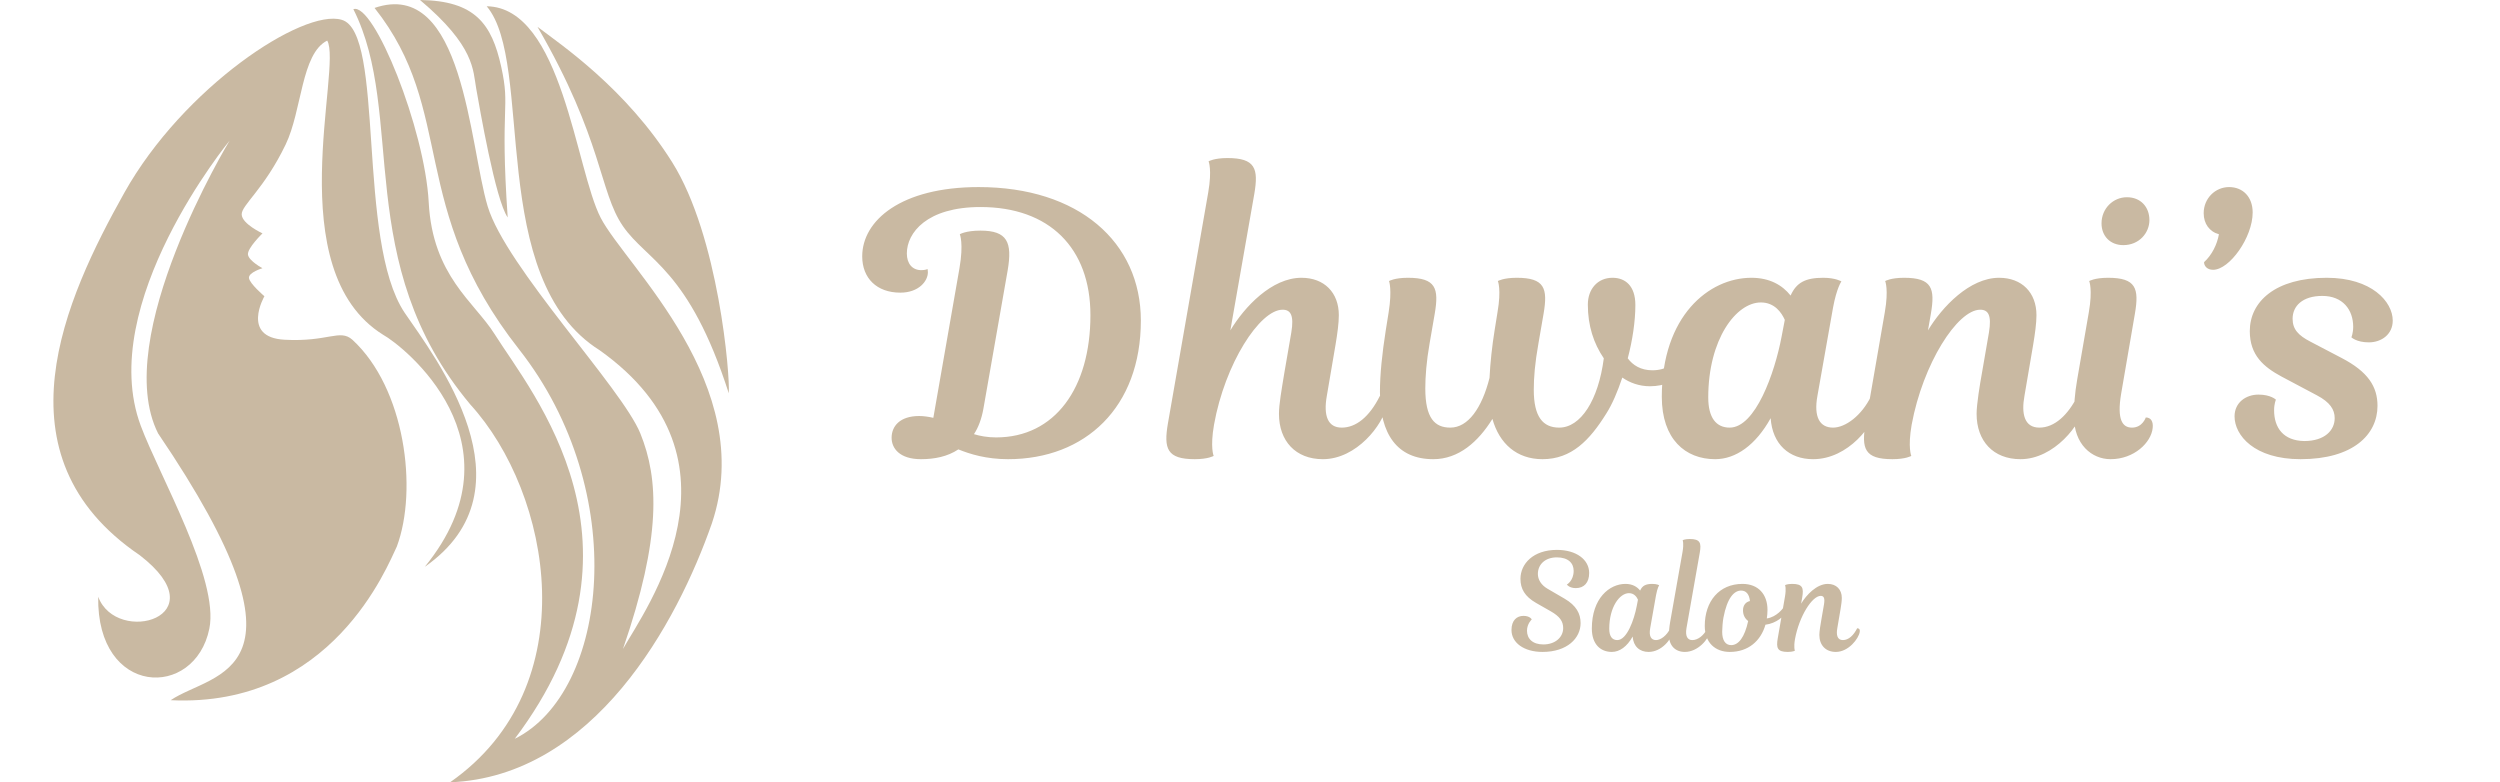 <svg width="441" height="138" viewBox="0 0 441 138" fill="none" xmlns="http://www.w3.org/2000/svg">
<path d="M177.759 47.656L173.471 72.104C173.151 73.896 172.575 75.432 171.807 76.584C172.831 76.904 174.175 77.16 175.711 77.16C186.079 77.16 192.351 68.456 192.351 55.592C192.351 43.752 185.119 36.52 172.959 36.52C163.487 36.52 159.967 41.064 159.967 44.712C159.967 46.504 160.927 47.656 162.527 47.656C163.231 47.656 163.615 47.464 163.615 47.464C163.615 47.464 163.679 47.656 163.679 48.04C163.679 49.576 162.079 51.624 158.815 51.624C154.655 51.624 152.095 49.064 152.095 45.224C152.095 38.888 158.943 33 172.639 33C190.239 33 201.247 42.664 201.247 56.552C201.247 71.848 191.455 81 177.823 81C173.983 81 171.103 80.104 169.055 79.272C167.135 80.552 164.831 81 162.463 81C158.687 81 157.279 79.08 157.279 77.224C157.279 75.176 158.751 73.384 162.143 73.384C162.911 73.384 163.807 73.512 164.639 73.704L169.247 47.336C170.015 42.92 169.311 41.32 169.311 41.32C169.311 41.32 170.335 40.68 172.959 40.68C177.695 40.68 178.591 42.728 177.759 47.656ZM236.681 75.432C239.177 75.432 241.545 73.576 243.401 69.864C244.233 69.864 244.809 70.376 244.617 71.528C243.977 74.92 239.305 81 233.353 81C228.553 81 225.609 77.8 225.609 73C225.609 71.336 226.057 68.84 226.569 65.704L227.785 58.664C228.297 55.592 227.657 54.632 226.249 54.632C222.217 54.632 216.073 64.168 214.153 74.92C213.449 78.952 214.089 80.424 214.089 80.424C214.089 80.424 213.129 81 210.761 81C205.833 81 205.257 79.144 206.025 74.664L213.129 33.96C213.833 29.928 213.193 28.456 213.193 28.456C213.193 28.456 214.153 27.88 216.521 27.88C221.449 27.88 222.025 29.736 221.257 34.216L217.033 58.28C219.529 54.12 224.329 49 229.577 49C233.609 49 236.169 51.624 236.169 55.592C236.169 57 235.913 58.856 235.593 60.776L234.057 69.8C233.417 73.384 234.249 75.432 236.681 75.432ZM291.039 68.136C289.119 68.136 287.455 67.496 286.175 66.6C285.343 69.096 284.383 71.336 283.359 72.936C280.415 77.672 277.215 81 272.095 81C267.551 81 264.479 78.248 263.263 73.896C260.767 77.928 257.311 81 252.831 81C246.431 81 243.422 76.52 243.422 69.16C243.422 66.024 243.806 62.376 244.447 58.28L244.959 55.08C245.599 51.048 245.023 49.576 245.023 49.576C245.023 49.576 245.983 49 248.351 49C253.279 49 253.855 50.856 253.087 55.336L252.191 60.52C251.615 63.784 251.423 66.472 251.423 68.52C251.423 73.768 253.087 75.432 255.839 75.432C258.975 75.432 261.407 71.976 262.751 66.664C262.878 64.04 263.199 61.032 263.647 58.28L264.159 55.08C264.863 51.048 264.223 49.576 264.223 49.576C264.223 49.576 265.183 49 267.551 49C272.479 49 273.055 50.856 272.287 55.336L271.391 60.52C270.751 64.104 270.559 66.6 270.559 68.776C270.559 73.512 272.159 75.432 275.039 75.432C278.815 75.432 281.951 70.632 282.911 63.208C281.119 60.584 280.095 57.448 280.095 53.736C280.095 50.984 281.823 49 284.447 49C286.687 49 288.479 50.408 288.479 53.8C288.479 56.68 287.967 60.072 287.135 63.208C288.031 64.424 289.439 65.32 291.487 65.32C296.351 65.32 298.335 60.264 298.335 60.264C299.359 60.264 299.615 61.16 299.487 61.864C299.103 64.104 296.287 68.136 291.039 68.136ZM323.351 54.248L320.599 69.8C319.895 73.64 321.047 75.432 323.351 75.432C325.527 75.432 328.407 73.32 330.071 69.864C330.903 69.864 331.479 70.376 331.287 71.528C330.647 74.92 326.039 81 319.831 81C315.607 81 312.663 78.376 312.343 73.768C309.719 78.504 306.199 81 302.551 81C297.303 81 293.142 77.48 293.142 69.992C293.142 55.72 301.463 49 308.951 49C312.151 49 314.391 50.28 315.863 52.136C316.887 49.832 318.487 49 321.623 49C323.799 49 324.823 49.64 324.823 49.64C324.823 49.64 323.991 50.792 323.351 54.248ZM305.111 75.432C309.655 75.432 313.047 65.832 314.263 59.432L314.839 56.424C314.263 55.144 313.047 53.352 310.615 53.352C306.263 53.352 301.335 59.816 301.335 70.12C301.335 73.704 302.743 75.432 305.111 75.432ZM349.632 65.704L350.848 58.664C351.36 55.592 350.72 54.632 349.312 54.632C345.28 54.632 339.2 64.168 337.216 74.92C336.512 78.952 337.152 80.424 337.152 80.424C337.152 80.424 336.192 81 333.824 81C328.895 81 328.319 79.144 329.087 74.664L332.48 55.08C333.184 51.048 332.544 49.576 332.544 49.576C332.544 49.576 333.504 49 335.872 49C340.8 49 341.376 50.856 340.608 55.336L340.095 58.28C342.592 54.12 347.456 49 352.64 49C356.672 49 359.232 51.624 359.232 55.592C359.232 57 358.976 58.856 358.656 60.776L357.12 69.8C356.544 72.936 357.056 75.432 359.744 75.432C362.432 75.432 364.8 73.192 366.464 69.864C367.296 69.864 367.872 70.376 367.68 71.528C367.168 74.792 362.368 81 356.416 81C351.616 81 348.672 77.8 348.672 73C348.672 71.336 349.248 67.816 349.632 65.704ZM366.421 66.92L368.469 55.08C369.173 51.048 368.533 49.576 368.533 49.576C368.533 49.576 369.493 49 371.861 49C376.789 49 377.365 50.856 376.597 55.336L374.165 69.48C373.397 74.088 374.421 75.432 376.085 75.432C377.941 75.432 378.517 73.64 378.517 73.64C379.413 73.64 379.861 74.344 379.733 75.496C379.477 78.056 376.469 81 372.309 81C368.981 81 365.845 78.376 365.845 73.448C365.845 71.592 365.973 69.48 366.421 66.92ZM370.709 39.4C370.709 36.776 372.757 34.792 375.189 34.792C377.621 34.792 379.157 36.52 379.157 38.824C379.157 41.064 377.365 43.24 374.549 43.24C372.245 43.24 370.709 41.64 370.709 39.4ZM388.73 37.608C388.73 34.984 390.778 33 393.21 33C395.642 33 397.37 34.728 397.37 37.48C397.37 41.896 393.274 47.592 390.394 47.592C389.306 47.592 388.794 46.888 388.794 46.248C390.202 44.968 391.098 43.112 391.418 41.32C389.754 40.872 388.73 39.464 388.73 37.608ZM407.551 60.264L413.055 63.144C417.727 65.576 419.391 68.2 419.391 71.592C419.391 76.648 415.103 81 405.823 81C397.631 81 394.175 76.776 394.175 73.448C394.175 71.016 396.159 69.608 398.399 69.608C400.575 69.608 401.471 70.504 401.471 70.504C401.471 70.504 401.151 71.208 401.151 72.36C401.151 75.496 402.815 77.736 406.463 77.8C410.111 77.8 411.839 75.88 411.839 73.768C411.839 72.232 411.007 70.952 408.703 69.736L402.431 66.408C399.359 64.744 396.863 62.696 396.863 58.408C396.863 53.224 401.343 49 410.431 49C418.367 49 422.079 53.224 422.079 56.552C422.079 58.984 420.095 60.392 417.855 60.392C415.679 60.392 414.783 59.496 414.783 59.496C414.783 59.496 415.103 58.792 415.103 57.64C415.103 54.632 413.247 52.2 409.663 52.2C406.143 52.2 404.415 53.992 404.415 56.232C404.415 58.088 405.439 59.176 407.551 60.264ZM274.617 98.32C272.649 98.32 271.281 99.496 271.281 101.248C271.281 102.232 271.857 103.192 272.961 103.84L276.009 105.616C278.049 106.816 278.817 108.232 278.817 109.912C278.817 112.576 276.465 115 272.097 115C268.809 115 266.625 113.368 266.625 111.136C266.625 109.408 267.585 108.64 268.737 108.64C269.889 108.64 270.201 109.264 270.201 109.264C270.201 109.264 269.361 110.032 269.361 111.256C269.361 112.696 270.393 113.68 272.241 113.68C274.401 113.68 275.745 112.36 275.745 110.8C275.745 109.6 275.145 108.736 273.537 107.824L270.969 106.36C268.953 105.208 268.209 103.84 268.209 102.112C268.209 99.448 270.465 97 274.641 97C278.049 97 280.329 98.704 280.329 101.08C280.329 102.76 279.441 103.744 277.977 103.744C276.825 103.744 276.393 103.12 276.393 103.12C276.393 103.12 277.593 102.448 277.593 100.696C277.593 99.352 276.657 98.32 274.617 98.32ZM292.128 104.968L291.096 110.8C290.832 112.24 291.264 112.912 292.128 112.912C292.944 112.912 294.024 112.12 294.648 110.824C294.96 110.824 295.176 111.016 295.104 111.448C294.864 112.72 293.136 115 290.808 115C289.224 115 288.12 114.016 288 112.288C287.016 114.064 285.696 115 284.328 115C282.36 115 280.8 113.68 280.8 110.872C280.8 105.52 283.92 103 286.728 103C287.928 103 288.768 103.48 289.32 104.176C289.704 103.312 290.304 103 291.48 103C292.296 103 292.68 103.24 292.68 103.24C292.68 103.24 292.368 103.672 292.128 104.968ZM285.288 112.912C286.992 112.912 288.264 109.312 288.72 106.912L288.936 105.784C288.72 105.304 288.264 104.632 287.352 104.632C285.72 104.632 283.872 107.056 283.872 110.92C283.872 112.264 284.4 112.912 285.288 112.912ZM294.615 109.72L296.799 97.36C297.063 95.848 296.823 95.296 296.823 95.296C296.823 95.296 297.183 95.08 298.071 95.08C299.919 95.08 300.135 95.776 299.847 97.456L297.495 110.8C297.255 112.216 297.663 112.912 298.527 112.912C299.487 112.912 300.567 112.12 301.191 110.824C301.503 110.824 301.719 111.016 301.647 111.448C301.407 112.72 299.535 115 297.207 115C295.551 115 294.399 113.92 294.399 112C294.399 111.52 294.447 110.68 294.615 109.72ZM307.369 103C310.177 103 311.785 104.848 311.785 107.584C311.785 108.112 311.737 108.616 311.665 109.096C313.465 108.832 314.569 107.224 314.569 107.224C314.881 107.224 315.049 107.464 315.001 107.824C314.857 108.664 313.345 109.96 311.425 110.2C310.609 113.056 308.401 115 305.137 115C302.593 115 300.721 113.392 300.721 110.416C300.721 106.072 303.265 103 307.369 103ZM307.465 107.656C307.465 106.84 307.897 106.192 308.689 106.024C308.569 104.824 308.017 104.176 307.129 104.176C305.929 104.176 304.681 105.4 304.009 108.976C303.889 109.6 303.793 110.848 303.793 111.448C303.793 112.96 304.369 113.8 305.377 113.8C306.673 113.8 307.753 112.432 308.377 109.552C307.777 109.096 307.465 108.448 307.465 107.656ZM321.295 109.264L321.751 106.624C321.943 105.472 321.703 105.112 321.175 105.112C319.663 105.112 317.383 108.688 316.639 112.72C316.375 114.232 316.615 114.784 316.615 114.784C316.615 114.784 316.255 115 315.367 115C313.519 115 313.303 114.304 313.591 112.624L314.863 105.28C315.127 103.768 314.887 103.216 314.887 103.216C314.887 103.216 315.247 103 316.135 103C317.983 103 318.199 103.696 317.911 105.376L317.719 106.48C318.655 104.92 320.479 103 322.423 103C323.935 103 324.895 103.984 324.895 105.472C324.895 106 324.799 106.696 324.679 107.416L324.103 110.8C323.887 111.976 324.079 112.912 325.087 112.912C326.095 112.912 326.983 112.072 327.607 110.824C327.919 110.824 328.135 111.016 328.063 111.448C327.871 112.672 326.071 115 323.839 115C322.039 115 320.935 113.8 320.935 112C320.935 111.376 321.151 110.056 321.295 109.264Z" fill="#C9B9A2"/>
<path d="M71.365 55.145C62.84 42.364 67.955 5.706 60.284 3.496C53.467 1.448 32.323 15.429 21.926 34.011C11.524 52.595 -1.259 80.376 24.655 97.941C38.8 108.847 20.566 113.963 17.323 105.27C17.021 122.95 34.388 123.405 36.928 110.895C38.695 102.186 28.11 83.914 24.826 75.094C16.811 53.616 40.508 24.802 40.508 24.802C40.508 24.802 19.369 59.582 27.891 76.461C57.046 119.421 37.639 118.397 30.106 123.516C58.577 124.879 68.364 99.77 70.001 96.407C73.747 86.348 71.446 68.448 62.157 59.929C59.942 57.967 57.896 60.353 50.181 59.929C42.465 59.498 46.644 52.256 46.644 52.256C46.644 52.256 43.981 49.996 43.915 49.018C43.851 48.041 46.297 47.313 46.297 47.313C46.297 47.313 43.911 46.032 43.742 44.927C43.575 43.811 46.303 41.169 46.303 41.169C46.303 41.169 42.701 39.507 42.634 37.845C42.57 36.183 46.565 33.441 50.391 25.488C53.287 19.477 53.12 9.464 57.72 7.159C60.449 11.85 49.202 47.649 67.61 59.072C71.018 60.946 92.841 77.995 74.938 99.984C94.717 86.176 76.724 63.017 71.365 55.145Z" fill="#C9B9A2"/>
<path d="M85.853 1.106C94.378 11.169 85.682 49.185 105.799 61.797C133.071 81.233 113.849 107.434 109.891 114.477C116.711 94.702 116.201 84.472 112.958 76.461C109.715 68.452 89.263 47.142 86.024 36.397C82.786 25.655 81.762 -4.001 66.07 1.399C80.571 19.694 71.789 36.468 91.563 61.626C111.338 86.781 107.329 122.145 90.801 130.323C116.625 96.146 93.868 69.465 87.219 58.892C83.702 53.299 76.313 48.666 75.627 35.714C74.946 22.755 65.941 0.334 62.332 1.62C71.707 20.201 61.989 46.284 82.957 71.345C97.274 87.029 103.588 121.125 79.384 138C104.784 136.976 119.443 109.876 125.579 92.311C133.761 67.933 110.404 46.97 105.974 38.443C101.542 29.913 99.151 1.281 85.853 1.106Z" fill="#C9B9A2"/>
<path d="M118.583 28.637C110.4 15.596 99.053 7.949 94.811 4.73C106.438 24.802 105.667 33.752 109.887 39.893C114.106 46.028 121.522 47.439 128.556 69.377C128.809 66.258 126.766 41.683 118.583 28.637Z" fill="#C9B9A2"/>
<path d="M83.999 15.6C84.572 18.79 87.383 35.287 89.559 38.359C88.158 18.158 90.077 19.306 88.411 11.762C86.745 4.215 83.806 0.126 74.09 0C83.806 8.182 83.424 12.411 83.999 15.6Z" fill="#C9B9A2"/>
</svg>
